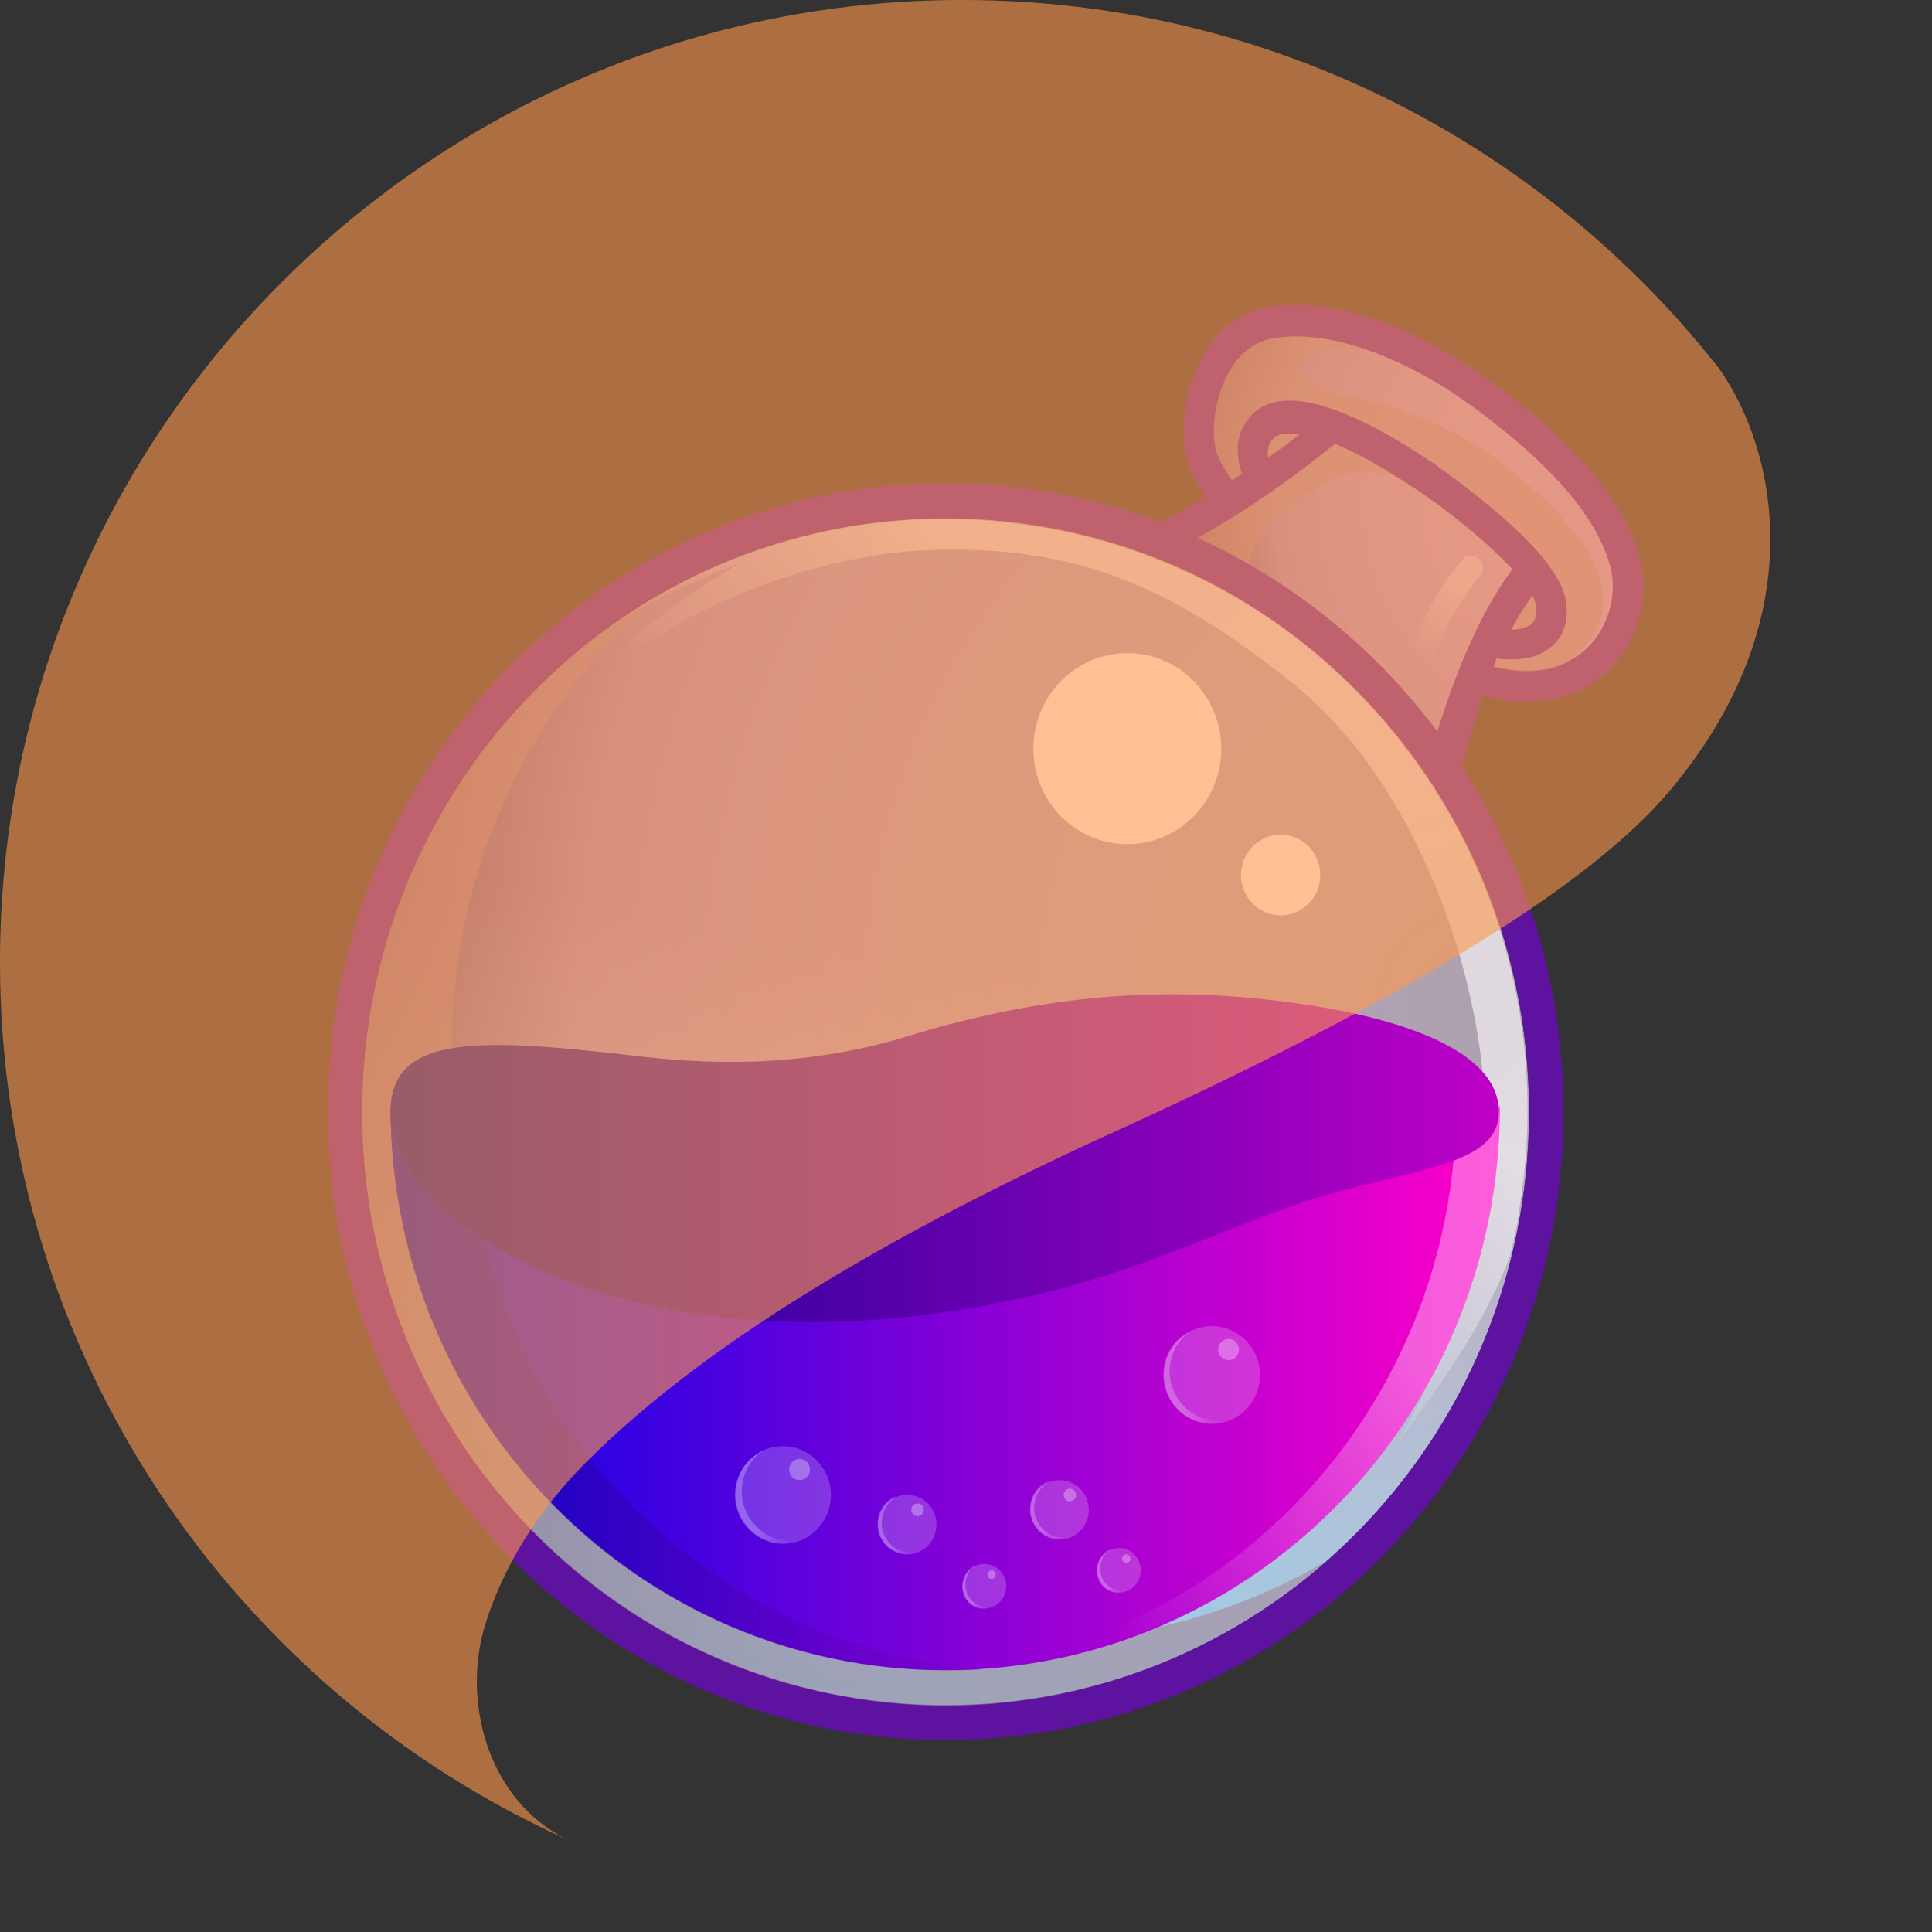 <svg width="24" height="24" viewBox="0 0 24 24" fill="none" xmlns="http://www.w3.org/2000/svg">
<rect x="0" y="0" width="24" height="24" fill="#333333" stroke="none"/>
<g clip-path="url(#clip0_523_10250)">
<path d="M20.369 6.939C20.187 6.24 19.604 5.541 18.554 4.763C17.711 4.143 16.817 3.787 16.104 3.787C15.961 3.787 15.831 3.8 15.702 3.827C15.377 3.893 15.092 4.13 14.911 4.486C14.69 4.908 14.639 5.475 14.781 5.818C14.833 5.924 14.898 6.055 14.976 6.174C14.289 6.596 13.899 6.715 13.848 6.728C15.637 7.335 17.128 8.601 18.061 10.249L18.074 10.091C18.113 9.656 18.243 9.155 18.424 8.64C18.606 8.693 18.787 8.719 18.969 8.719C19.448 8.719 19.863 8.522 20.123 8.165C20.382 7.809 20.485 7.335 20.369 6.939Z" fill="#5E12A0"/>
<path d="M18.502 8.259C19.682 8.589 20.162 7.666 20.006 7.046C19.838 6.426 19.293 5.793 18.334 5.081C17.375 4.369 16.402 4.079 15.78 4.211C15.158 4.342 14.976 5.305 15.132 5.674C15.196 5.819 15.339 6.031 15.534 6.268C15.287 6.439 15.054 6.571 14.859 6.69C16.052 7.231 17.089 8.075 17.867 9.13C17.958 8.774 18.087 8.457 18.204 8.18C18.295 8.193 18.399 8.22 18.502 8.259Z" fill="url(#paint0_radial_523_10250)"/>
<path d="M11.747 21.181C15.75 21.181 18.994 17.881 18.994 13.809C18.994 9.738 15.75 6.438 11.747 6.438C7.745 6.438 4.5 9.738 4.5 13.809C4.5 17.881 7.745 21.181 11.747 21.181Z" fill="url(#paint1_radial_523_10250)"/>
<path opacity="0.6" d="M19.41 6.439C18.424 5.384 17.595 5.107 16.596 4.883C15.819 4.698 16.026 4.25 16.972 4.342C16.519 4.184 16.091 4.144 15.78 4.21C15.157 4.342 14.976 5.305 15.131 5.674C15.196 5.819 15.339 6.03 15.533 6.268C15.183 6.505 14.885 6.676 14.639 6.808C14.755 6.861 14.898 6.927 15.066 7.019C15.507 7.257 15.987 7.652 15.987 7.652C15.261 7.019 15.417 6.729 16.415 6.017C16.726 5.793 17.296 5.819 17.828 6.096C18.36 6.373 18.982 7.072 18.982 7.072L18.386 8.232C18.424 8.246 18.463 8.259 18.502 8.272C18.878 8.378 19.176 8.351 19.41 8.259C19.682 8.087 20.395 7.507 19.41 6.439Z" fill="#A98698"/>
<path d="M16.584 5.514C16.843 5.62 17.18 5.804 17.595 6.081C18.088 6.411 18.515 6.78 18.788 7.07C18.334 7.677 18.036 8.508 17.854 9.088C17.945 9.22 18.049 9.352 18.14 9.484C18.23 9.154 18.386 8.666 18.593 8.178C18.645 8.191 18.71 8.191 18.775 8.191C18.93 8.191 19.112 8.165 19.254 8.046C19.358 7.967 19.475 7.822 19.462 7.558C19.462 7.308 19.267 6.991 18.866 6.609C18.58 6.332 18.191 6.029 17.802 5.752C16.687 5 15.91 4.789 15.559 5.145C15.326 5.382 15.352 5.673 15.43 5.884C15.015 6.161 14.665 6.358 14.432 6.49C14.587 6.543 14.73 6.609 14.885 6.675C15.3 6.451 15.897 6.068 16.584 5.514ZM19.034 7.4C19.073 7.466 19.086 7.532 19.086 7.572C19.086 7.69 19.047 7.73 19.021 7.756C18.969 7.796 18.866 7.822 18.775 7.822C18.852 7.664 18.943 7.532 19.034 7.4ZM15.832 5.435C15.871 5.396 15.974 5.369 16.143 5.396C16.013 5.501 15.884 5.593 15.754 5.686C15.741 5.593 15.754 5.501 15.832 5.435Z" fill="#5E12A0"/>
<path d="M11.747 6.002C7.508 6.002 4.072 9.497 4.072 13.809C4.072 18.122 7.508 21.616 11.747 21.616C15.987 21.616 19.422 18.122 19.422 13.809C19.422 9.497 15.974 6.002 11.747 6.002ZM11.747 21.181C7.741 21.181 4.5 17.884 4.5 13.809C4.5 9.734 7.741 6.437 11.747 6.437C15.753 6.437 18.994 9.734 18.994 13.809C18.994 17.884 15.74 21.181 11.747 21.181Z" fill="#5E12A0"/>
<path opacity="0.6" d="M11.747 21.181C15.75 21.181 18.994 17.881 18.994 13.809C18.994 9.738 15.75 6.438 11.747 6.438C7.745 6.438 4.5 9.738 4.5 13.809C4.5 17.881 7.745 21.181 11.747 21.181Z" fill="url(#paint2_linear_523_10250)"/>
<path opacity="0.6" d="M11.696 20.286C7.742 19.64 5.058 15.855 5.706 11.833C5.991 10.053 6.873 8.536 8.117 7.441C6.302 8.51 4.954 10.369 4.591 12.637C3.956 16.66 6.64 20.445 10.581 21.091C12.785 21.46 14.911 20.761 16.48 19.39C15.092 20.207 13.407 20.563 11.696 20.286Z" fill="#A98698"/>
<path opacity="0.6" d="M12.902 6.544C11.074 6.241 9.298 6.663 7.846 7.599C7.82 7.626 7.794 7.652 7.794 7.652C8.352 7.309 9.168 7.006 9.168 7.006C7.068 8.246 6.42 9.657 6.42 9.657C7.237 8.048 9.635 6.914 11.515 6.835C13.395 6.755 14.626 7.322 16.13 8.549C17.634 9.789 18.542 12.321 18.451 14.325C18.373 16.33 17.336 17.952 17.336 17.952C18.049 17.015 18.477 16.33 18.749 15.631C18.801 15.42 18.853 15.209 18.879 14.985C19.527 10.976 16.856 7.191 12.902 6.544Z" fill="url(#paint3_linear_523_10250)"/>
<path d="M18.632 13.744C18.632 17.608 15.546 20.747 11.748 20.747C7.949 20.747 4.851 17.608 4.851 13.744H18.632Z" fill="url(#paint4_linear_523_10250)"/>
<g opacity="0.6">
<path opacity="0.6" d="M18.087 13.746C18.087 17.518 15.158 20.604 11.476 20.749C11.566 20.749 11.657 20.749 11.748 20.749C15.546 20.749 18.632 17.61 18.632 13.746H18.087Z" fill="url(#paint5_linear_523_10250)"/>
</g>
<g opacity="0.7">
<path opacity="0.7" d="M5.823 13.746H4.851C4.851 17.61 7.936 20.749 11.735 20.749C11.903 20.749 12.059 20.749 12.214 20.735C8.649 20.472 5.823 17.439 5.823 13.746Z" fill="url(#paint6_linear_523_10250)"/>
</g>
<path d="M18.619 13.81C18.619 13.005 17.245 12.544 15.417 12.386C14.094 12.28 12.759 12.412 11.229 12.887C9.907 13.282 8.714 13.216 7.845 13.111C5.914 12.887 4.851 12.86 4.851 13.81C4.851 15.181 7.599 16.896 11.722 16.302C13.809 15.999 14.885 15.379 16.117 14.957C17.452 14.509 18.619 14.522 18.619 13.81Z" fill="url(#paint7_linear_523_10250)"/>
<path d="M14.004 10.487C14.648 10.487 15.171 9.956 15.171 9.3C15.171 8.645 14.648 8.113 14.004 8.113C13.359 8.113 12.837 8.645 12.837 9.3C12.837 9.956 13.359 10.487 14.004 10.487Z" fill="white"/>
<path d="M15.909 11.371C16.181 11.371 16.401 11.147 16.401 10.87C16.401 10.594 16.181 10.369 15.909 10.369C15.637 10.369 15.416 10.594 15.416 10.87C15.416 11.147 15.637 11.371 15.909 11.371Z" fill="white"/>
<g opacity="0.6">
<path opacity="0.6" d="M17.673 8.351C17.66 8.351 17.647 8.351 17.647 8.351C17.569 8.338 17.517 8.259 17.53 8.167C17.647 7.56 18.14 6.98 18.166 6.954C18.217 6.888 18.321 6.888 18.373 6.94C18.438 6.993 18.438 7.099 18.386 7.151C18.373 7.165 17.919 7.705 17.816 8.233C17.803 8.312 17.738 8.351 17.673 8.351Z" fill="url(#paint8_linear_523_10250)"/>
</g>
<path opacity="0.2" d="M11.27 19.309C11.471 19.309 11.633 19.143 11.633 18.94C11.633 18.736 11.471 18.57 11.27 18.57C11.07 18.57 10.907 18.736 10.907 18.94C10.907 19.143 11.07 19.309 11.27 19.309Z" fill="white"/>
<g opacity="0.4">
<path opacity="0.6" d="M11.06 19.181C10.918 19.036 10.918 18.799 11.06 18.654C11.086 18.628 11.112 18.614 11.138 18.588C11.086 18.601 11.047 18.628 11.008 18.667C10.866 18.812 10.866 19.049 11.008 19.195C11.125 19.313 11.306 19.34 11.449 19.261C11.319 19.313 11.164 19.287 11.06 19.181Z" fill="url(#paint9_linear_523_10250)"/>
</g>
<path opacity="0.3" d="M11.398 18.834C11.441 18.834 11.476 18.799 11.476 18.755C11.476 18.711 11.441 18.676 11.398 18.676C11.355 18.676 11.32 18.711 11.32 18.755C11.32 18.799 11.355 18.834 11.398 18.834Z" fill="white"/>
<path opacity="0.2" d="M13.163 19.125C13.363 19.125 13.526 18.96 13.526 18.756C13.526 18.552 13.363 18.387 13.163 18.387C12.962 18.387 12.8 18.552 12.8 18.756C12.8 18.96 12.962 19.125 13.163 19.125Z" fill="white"/>
<g opacity="0.4">
<path opacity="0.6" d="M12.954 18.994C12.811 18.849 12.811 18.611 12.954 18.466C12.98 18.44 13.006 18.427 13.031 18.4C12.98 18.414 12.941 18.44 12.902 18.48C12.759 18.625 12.759 18.862 12.902 19.007C13.019 19.126 13.2 19.152 13.343 19.073C13.213 19.126 13.057 19.099 12.954 18.994Z" fill="url(#paint10_linear_523_10250)"/>
</g>
<path opacity="0.3" d="M13.291 18.65C13.334 18.65 13.368 18.615 13.368 18.571C13.368 18.528 13.334 18.492 13.291 18.492C13.248 18.492 13.213 18.528 13.213 18.571C13.213 18.615 13.248 18.65 13.291 18.65Z" fill="white"/>
<path opacity="0.2" d="M12.227 19.982C12.378 19.982 12.5 19.858 12.5 19.705C12.5 19.552 12.378 19.428 12.227 19.428C12.077 19.428 11.955 19.552 11.955 19.705C11.955 19.858 12.077 19.982 12.227 19.982Z" fill="white"/>
<g opacity="0.4">
<path opacity="0.6" d="M12.072 19.881C11.968 19.775 11.968 19.59 12.072 19.485C12.085 19.472 12.111 19.459 12.124 19.445C12.085 19.459 12.059 19.485 12.033 19.511C11.929 19.617 11.929 19.801 12.033 19.907C12.124 19.999 12.253 20.012 12.37 19.947C12.266 19.986 12.149 19.96 12.072 19.881Z" fill="url(#paint11_linear_523_10250)"/>
</g>
<path opacity="0.3" d="M12.318 19.614C12.347 19.614 12.37 19.59 12.37 19.561C12.37 19.532 12.347 19.508 12.318 19.508C12.289 19.508 12.266 19.532 12.266 19.561C12.266 19.59 12.289 19.614 12.318 19.614Z" fill="white"/>
<path opacity="0.2" d="M13.899 19.784C14.05 19.784 14.171 19.66 14.171 19.507C14.171 19.354 14.05 19.23 13.899 19.23C13.749 19.23 13.627 19.354 13.627 19.507C13.627 19.66 13.749 19.784 13.899 19.784Z" fill="white"/>
<g opacity="0.4">
<path opacity="0.6" d="M13.745 19.681C13.641 19.576 13.641 19.391 13.745 19.286C13.758 19.273 13.784 19.259 13.796 19.246C13.758 19.259 13.732 19.286 13.706 19.312C13.602 19.418 13.602 19.602 13.706 19.708C13.796 19.8 13.926 19.813 14.043 19.747C13.939 19.787 13.822 19.76 13.745 19.681Z" fill="url(#paint12_linear_523_10250)"/>
</g>
<path opacity="0.3" d="M13.991 19.415C14.019 19.415 14.043 19.391 14.043 19.362C14.043 19.332 14.019 19.309 13.991 19.309C13.962 19.309 13.938 19.332 13.938 19.362C13.938 19.391 13.962 19.415 13.991 19.415Z" fill="white"/>
<path opacity="0.2" d="M9.725 19.178C10.055 19.178 10.322 18.907 10.322 18.572C10.322 18.236 10.055 17.965 9.725 17.965C9.396 17.965 9.129 18.236 9.129 18.572C9.129 18.907 9.396 19.178 9.725 19.178Z" fill="white"/>
<g opacity="0.4">
<path opacity="0.6" d="M9.389 18.953C9.155 18.716 9.155 18.334 9.389 18.096C9.427 18.057 9.466 18.03 9.518 18.004C9.44 18.03 9.376 18.083 9.311 18.136C9.077 18.373 9.077 18.756 9.311 18.993C9.505 19.191 9.803 19.23 10.037 19.085C9.816 19.178 9.557 19.138 9.389 18.953Z" fill="url(#paint13_linear_523_10250)"/>
</g>
<path opacity="0.3" d="M9.932 18.387C10.004 18.387 10.062 18.328 10.062 18.255C10.062 18.182 10.004 18.123 9.932 18.123C9.861 18.123 9.803 18.182 9.803 18.255C9.803 18.328 9.861 18.387 9.932 18.387Z" fill="white"/>
<path opacity="0.2" d="M15.055 17.688C15.385 17.688 15.652 17.416 15.652 17.081C15.652 16.746 15.385 16.475 15.055 16.475C14.726 16.475 14.459 16.746 14.459 17.081C14.459 17.416 14.726 17.688 15.055 17.688Z" fill="white"/>
<g opacity="0.4">
<path opacity="0.6" d="M14.704 17.465C14.471 17.228 14.471 16.845 14.704 16.608C14.743 16.568 14.782 16.542 14.834 16.516C14.756 16.542 14.691 16.595 14.626 16.648C14.393 16.885 14.393 17.267 14.626 17.505C14.821 17.703 15.119 17.742 15.352 17.597C15.132 17.689 14.885 17.65 14.704 17.465Z" fill="url(#paint14_linear_523_10250)"/>
</g>
<path opacity="0.3" d="M15.261 16.897C15.333 16.897 15.391 16.837 15.391 16.765C15.391 16.692 15.333 16.633 15.261 16.633C15.19 16.633 15.132 16.692 15.132 16.765C15.132 16.837 15.19 16.897 15.261 16.897Z" fill="white"/>
</g>
<path opacity="0.6" fill-rule="evenodd" clip-rule="evenodd" d="M7.047 22.852C2.893 20.98 0 16.802 0 11.953C0 5.356 5.356 -0 11.954 -0C15.768 -0 19.167 1.79 21.354 4.577C22.068 5.584 22.546 7.695 20.727 9.841C19.708 11.043 17.357 12.449 14.02 13.979C11.431 15.15 8.882 16.547 7.252 18.194C6.643 18.81 6.241 19.503 6.033 20.163C5.728 21.128 6.058 22.368 7.047 22.852Z" fill="#FF984D"/>
<defs>
<radialGradient id="paint0_radial_523_10250" cx="0" cy="0" r="1" gradientUnits="userSpaceOnUse" gradientTransform="translate(19.77 6.215) scale(5.794 5.894)">
<stop stop-color="#FFEAFF" stop-opacity="0.6"/>
<stop offset="0.681" stop-color="#A087C9"/>
<stop offset="1" stop-color="#10002F"/>
</radialGradient>
<radialGradient id="paint1_radial_523_10250" cx="0" cy="0" r="1" gradientUnits="userSpaceOnUse" gradientTransform="translate(18.252 12.5) scale(16.228 17.556)">
<stop stop-color="#FFEAFF" stop-opacity="0.6"/>
<stop offset="0.681" stop-color="#A087C9"/>
<stop offset="1" stop-color="#10002F"/>
</radialGradient>
<linearGradient id="paint2_linear_523_10250" x1="10.585" y1="21.077" x2="12.981" y2="6.543" gradientUnits="userSpaceOnUse">
<stop stop-color="#81FFFF"/>
<stop offset="0.62" stop-color="white" stop-opacity="0"/>
</linearGradient>
<linearGradient id="paint3_linear_523_10250" x1="16.856" y1="8.804" x2="10.77" y2="14.294" gradientUnits="userSpaceOnUse">
<stop offset="0.289" stop-color="white"/>
<stop offset="0.78" stop-color="white" stop-opacity="0"/>
</linearGradient>
<linearGradient id="paint4_linear_523_10250" x1="4.856" y1="17.241" x2="18.629" y2="17.241" gradientUnits="userSpaceOnUse">
<stop stop-color="#0002E9"/>
<stop offset="0.995" stop-color="#FF00C7"/>
</linearGradient>
<linearGradient id="paint5_linear_523_10250" x1="19.281" y1="14.361" x2="11.664" y2="21.437" gradientUnits="userSpaceOnUse">
<stop offset="0.289" stop-color="white"/>
<stop offset="0.78" stop-color="white" stop-opacity="0"/>
</linearGradient>
<linearGradient id="paint6_linear_523_10250" x1="4.856" y1="17.243" x2="12.224" y2="17.243" gradientUnits="userSpaceOnUse">
<stop stop-color="#000292"/>
<stop offset="0.995" stop-color="#7D00C7"/>
</linearGradient>
<linearGradient id="paint7_linear_523_10250" x1="4.866" y1="14.392" x2="18.619" y2="14.392" gradientUnits="userSpaceOnUse">
<stop stop-color="#000292"/>
<stop offset="0.995" stop-color="#BE00C7"/>
</linearGradient>
<linearGradient id="paint8_linear_523_10250" x1="18.394" y1="6.889" x2="17.381" y2="8.508" gradientUnits="userSpaceOnUse">
<stop offset="0.289" stop-color="white"/>
<stop offset="0.78" stop-color="white" stop-opacity="0"/>
</linearGradient>
<linearGradient id="paint9_linear_523_10250" x1="10.901" y1="18.955" x2="11.45" y2="18.955" gradientUnits="userSpaceOnUse">
<stop offset="0.289" stop-color="white"/>
<stop offset="0.78" stop-color="white" stop-opacity="0"/>
</linearGradient>
<linearGradient id="paint10_linear_523_10250" x1="12.793" y1="18.765" x2="13.342" y2="18.765" gradientUnits="userSpaceOnUse">
<stop offset="0.289" stop-color="white"/>
<stop offset="0.78" stop-color="white" stop-opacity="0"/>
</linearGradient>
<linearGradient id="paint11_linear_523_10250" x1="11.948" y1="19.712" x2="12.36" y2="19.712" gradientUnits="userSpaceOnUse">
<stop offset="0.289" stop-color="white"/>
<stop offset="0.78" stop-color="white" stop-opacity="0"/>
</linearGradient>
<linearGradient id="paint12_linear_523_10250" x1="13.621" y1="19.512" x2="14.033" y2="19.512" gradientUnits="userSpaceOnUse">
<stop offset="0.289" stop-color="white"/>
<stop offset="0.78" stop-color="white" stop-opacity="0"/>
</linearGradient>
<linearGradient id="paint13_linear_523_10250" x1="9.13" y1="18.587" x2="10.026" y2="18.587" gradientUnits="userSpaceOnUse">
<stop offset="0.289" stop-color="white"/>
<stop offset="0.78" stop-color="white" stop-opacity="0"/>
</linearGradient>
<linearGradient id="paint14_linear_523_10250" x1="14.45" y1="17.098" x2="15.346" y2="17.098" gradientUnits="userSpaceOnUse">
<stop offset="0.289" stop-color="white"/>
<stop offset="0.78" stop-color="white" stop-opacity="0"/>
</linearGradient>
<clipPath id="clip0_523_10250">
<rect width="16.981" height="18.679" fill="white" transform="translate(3.86 3.01)"/>
</clipPath>
</defs>
</svg>
